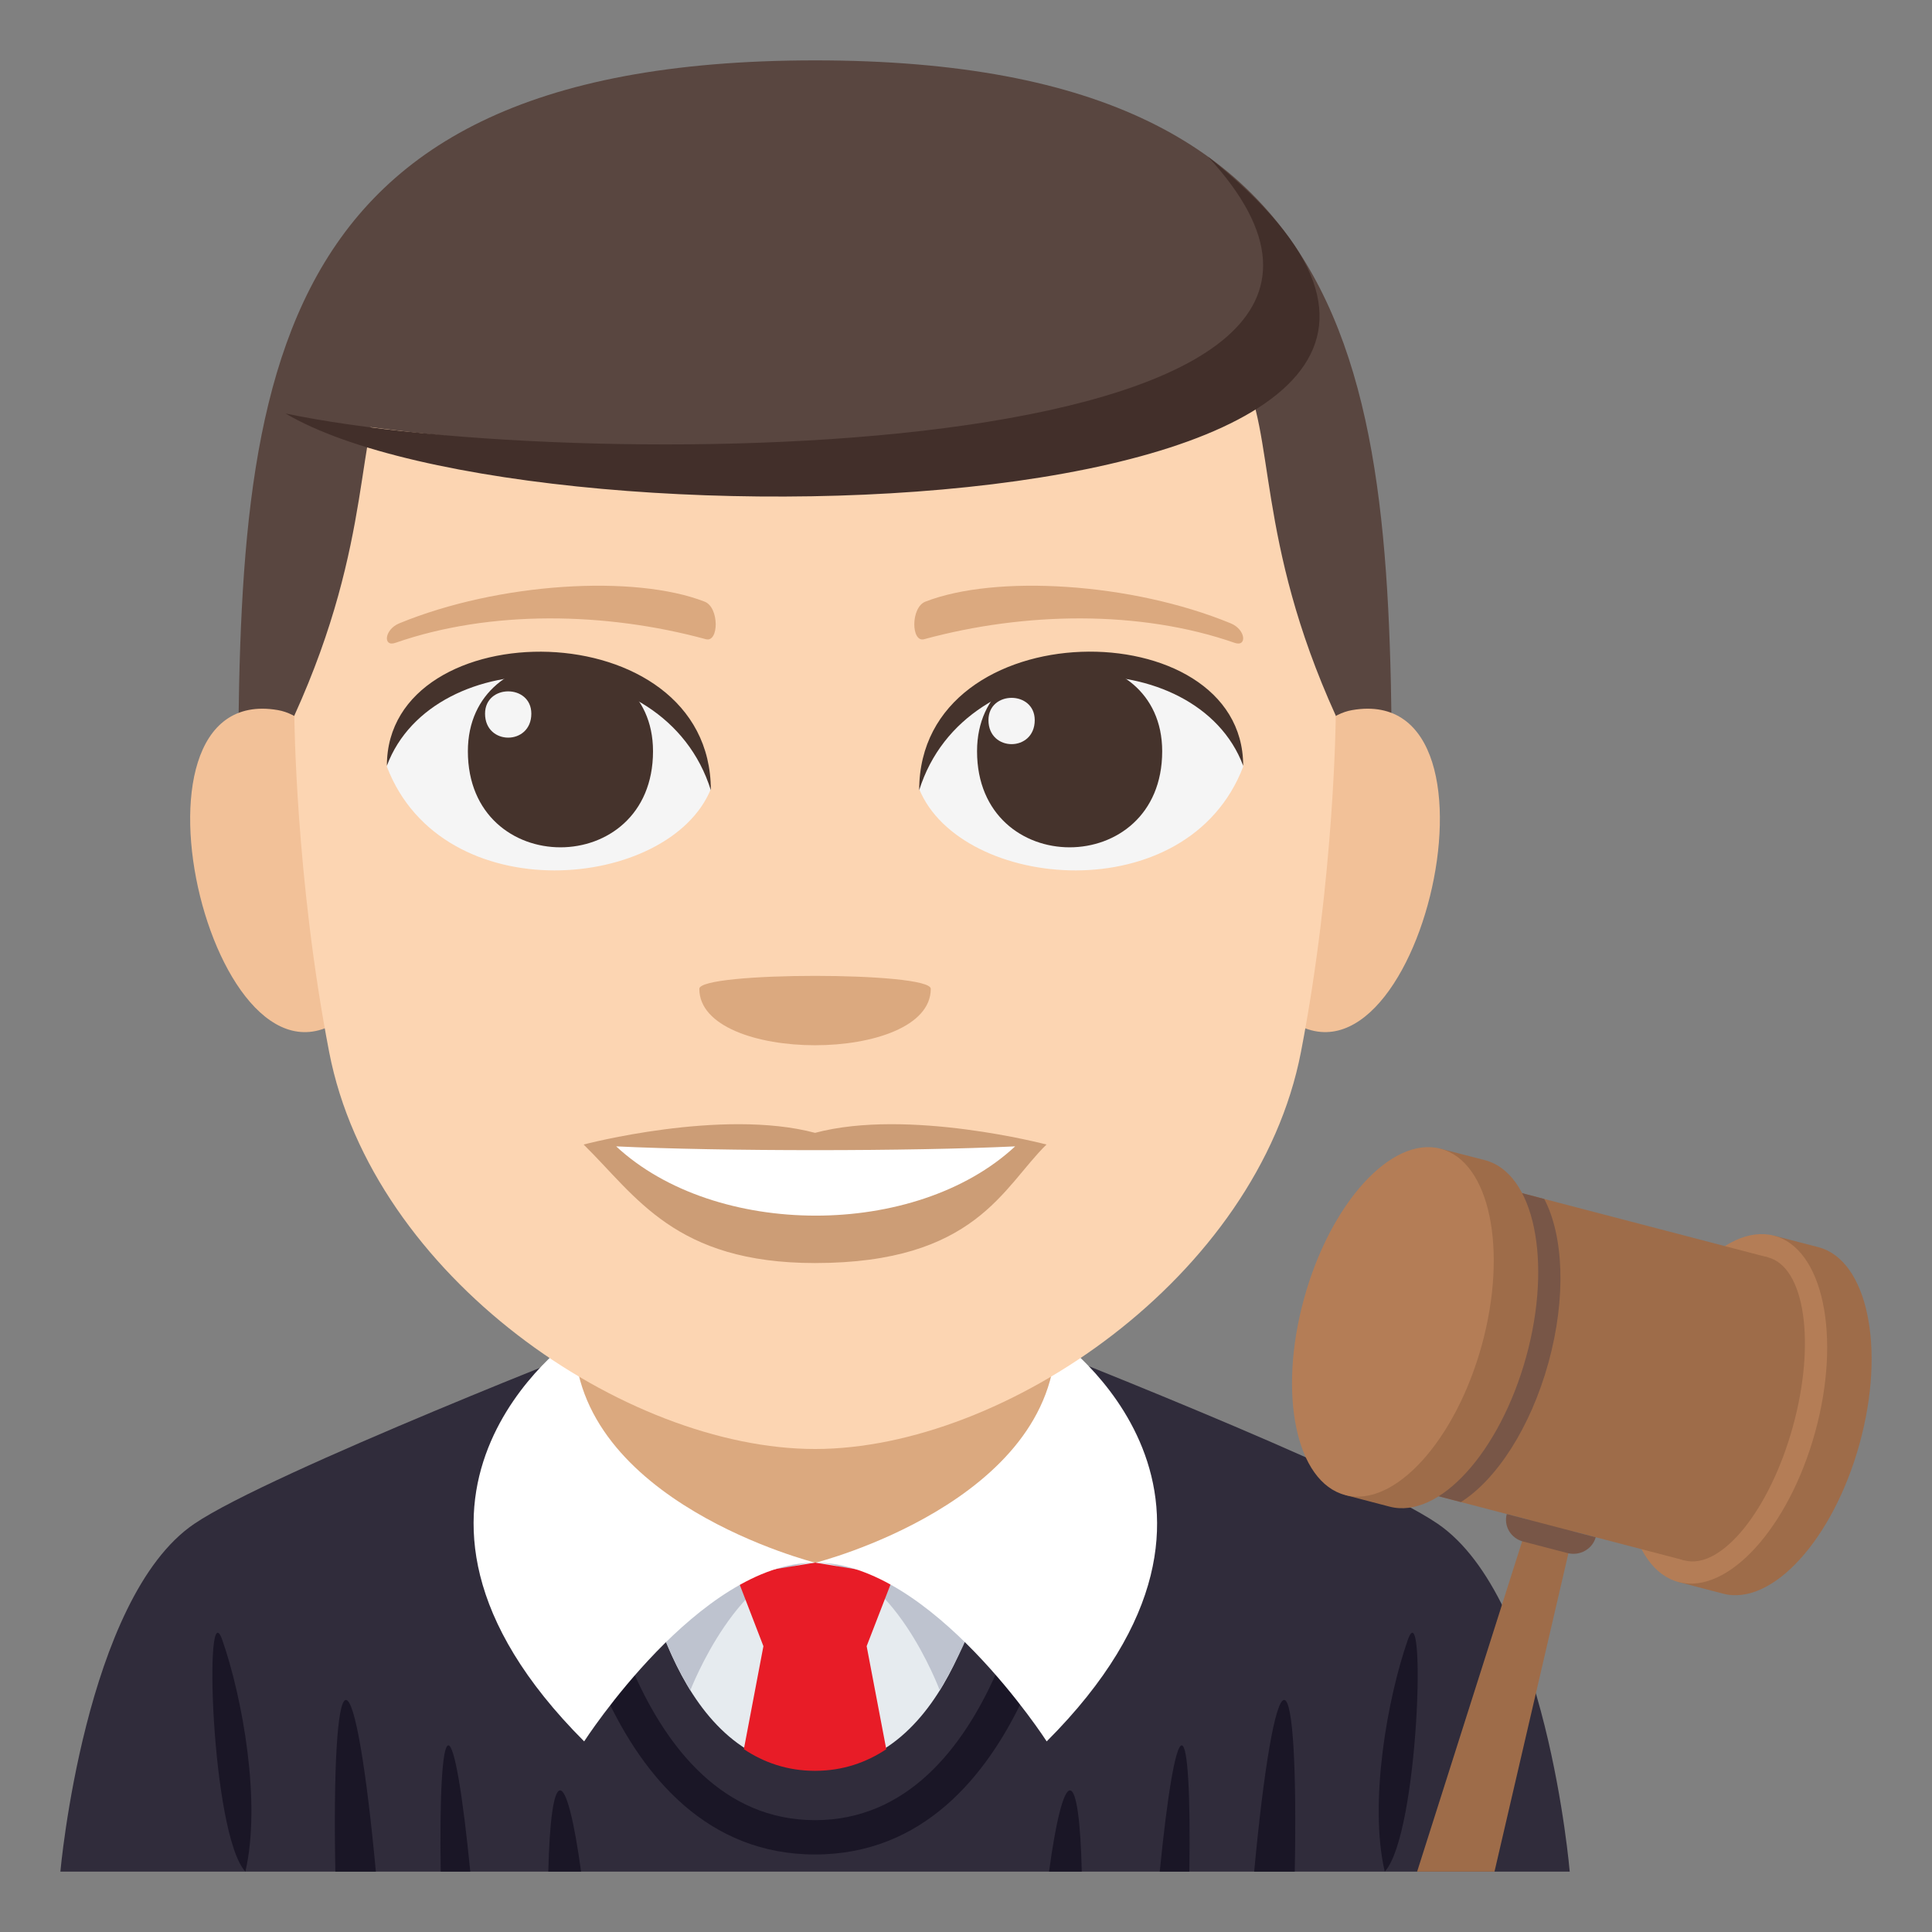 <?xml version="1.0" encoding="utf-8"?>
<!-- Generator: Adobe Illustrator 15.0.0, SVG Export Plug-In . SVG Version: 6.00 Build 0)  -->
<!DOCTYPE svg PUBLIC "-//W3C//DTD SVG 1.1//EN" "http://www.w3.org/Graphics/SVG/1.1/DTD/svg11.dtd">
<svg version="1.1" id="Layer_1" xmlns="http://www.w3.org/2000/svg" xmlns:xlink="http://www.w3.org/1999/xlink" x="0px" y="0px"
	 width="64px" height="64px" viewBox="0 0 64 64" enable-background="new 0 0 64 64" xml:space="preserve">
<rect x="0" y="0" width="64" height="64" fill="#808080" stroke="none"/>
<path fill="#302C3B" d="M6.435,50.479c2.498-1.699,14.014-6.188,14.014-6.188h13.185c0,0,11.504,4.479,13.992,6.186
	C51.239,52.947,51.999,62,51.999,62H2C2,62,2.806,52.939,6.435,50.479"/>
<rect x="18.5" y="38.979" fill="#DBA97F" width="17" height="13.982"/>
<path fill="#1A1626" d="M27,61.432c-7.119,0-8.465-10.297-8.518-10.736l1.127-0.139c0.012,0.098,1.277,9.738,7.391,9.738
	c6.117,0,7.378-9.641,7.39-9.738l1.127,0.139C35.464,51.135,34.118,61.432,27,61.432"/>
<path fill="#E6EBEF" d="M27,51.764h-5.682c0,0,1.031,6.824,5.682,6.824c4.652,0,5.682-6.824,5.682-6.824H27z"/>
<path fill="#BEC3CF" d="M22.869,55.994c0,0,1.625-4.23,4.156-4.23s4.105,4.23,4.105,4.23s1.551-2.525,1.551-4.23H21.318
	C21.318,51.764,21.472,53.66,22.869,55.994"/>
<path fill="#1A1626" d="M46.63,54.338c-0.666,1.91-1.291,5.381-0.758,7.662C47.015,60.744,47.247,52.559,46.63,54.338"/>
<path fill="#1A1626" d="M8.128,62c0.533-2.281-0.094-5.752-0.76-7.662C6.751,52.559,6.986,60.744,8.128,62"/>
<path fill="#1A1626" d="M39.147,57.818c-0.203-0.01-0.479,1.652-0.729,4.182h0.98C39.437,59.488,39.351,57.828,39.147,57.818"/>
<path fill="#1A1626" d="M11.457,56.313c-0.289,0.016-0.412,2.332-0.348,5.688h1.342C12.138,58.619,11.753,56.299,11.457,56.313"/>
<path fill="#1A1626" d="M35.835,62c-0.037-1.635-0.172-2.68-0.387-2.691c-0.217-0.012-0.473,1.037-0.697,2.691H35.835z"/>
<path fill="#1A1626" d="M42.542,56.313c-0.295-0.014-0.682,2.307-0.996,5.688h1.344C42.956,58.645,42.833,56.328,42.542,56.313"/>
<path fill="#1A1626" d="M14.851,57.818c-0.203,0.01-0.289,1.67-0.252,4.182h0.98C15.33,59.471,15.056,57.809,14.851,57.818"/>
<path fill="#1A1626" d="M18.55,59.309c-0.215,0.012-0.348,1.057-0.387,2.691h1.086C19.023,60.346,18.767,59.297,18.55,59.309"/>
<path fill="#E81C27" d="M29.359,57.945l-0.65-3.414l0.906-2.342L27,51.764l-2.613,0.426l0.902,2.342l-0.648,3.412
	c0.658,0.438,1.436,0.717,2.359,0.717C27.925,58.66,28.701,58.381,29.359,57.945z"/>
<path fill="#FFFFFF" d="M19.023,44.291c0,0-7.717,5.34,0.328,13.395c0,0,3.813-5.922,7.648-5.922
	C27,51.764,19.023,49.756,19.023,44.291z"/>
<path fill="#FFFFFF" d="M34.978,44.291c0,5.465-7.953,7.473-7.953,7.473c3.836,0,7.648,5.922,7.648,5.922
	C42.72,49.631,34.978,44.291,34.978,44.291z"/>
<polygon fill="#9E6C49" points="49.507,62 52.134,50.686 50.663,50.303 46.944,62 "/>
<path fill="#9E6C49" d="M60.237,41.314l-1.473-0.381l-0.215,0.773c-1.152,0.764-2.254,2.457-2.836,4.576
	c-0.586,2.127-0.5,4.131,0.105,5.352l-0.213,0.773l1.473,0.385c1.627,0.424,3.65-1.799,4.523-4.969
	C62.476,44.656,61.862,41.74,60.237,41.314"/>
<path fill="#B47D56" d="M60.13,47.439c-0.871,3.17-2.896,5.395-4.523,4.969c-1.625-0.424-2.238-3.336-1.365-6.506
	c0.871-3.168,2.896-5.393,4.523-4.969C60.39,41.357,61.003,44.268,60.13,47.439"/>
<polygon fill="#9E6C49" points="55.804,51.691 45.497,49.002 48.259,38.961 58.567,41.652 "/>
<path fill="#785647" d="M48.243,39.016l-2.732,9.93c0.014,0.021,0.023,0.047,0.033,0.068l2.85,0.744
	c1.176-0.742,2.307-2.463,2.902-4.623c0.594-2.162,0.498-4.203-0.141-5.418l-2.85-0.748C48.284,38.986,48.265,39.004,48.243,39.016"
	/>
<path fill="#9E6C49" d="M49.192,38.432l-1.475-0.379l-0.211,0.773c-1.152,0.762-2.254,2.457-2.84,4.576
	c-0.582,2.125-0.498,4.129,0.109,5.35l-0.213,0.773l1.473,0.385c1.627,0.424,3.65-1.799,4.523-4.969
	C51.431,41.773,50.819,38.857,49.192,38.432"/>
<path fill="#B47D56" d="M49.087,44.557c-0.873,3.17-2.896,5.395-4.523,4.969c-1.627-0.424-2.24-3.336-1.367-6.504
	c0.871-3.17,2.896-5.396,4.523-4.969C49.347,38.477,49.956,41.387,49.087,44.557"/>
<path fill="#9E6C49" d="M59.394,47.248c-0.762,2.773-2.369,4.762-3.59,4.443c-1.219-0.318-1.59-2.824-0.828-5.596
	c0.764-2.773,2.371-4.764,3.592-4.443C59.786,41.969,60.157,44.475,59.394,47.248"/>
<path fill="#785647" d="M52.86,50.924L52.86,50.924c-0.109,0.393-0.529,0.629-0.936,0.523l-1.471-0.383
	c-0.406-0.105-0.648-0.516-0.539-0.91L52.86,50.924z"/>
<path fill="#594640" d="M27,2C7.89,2,7.885,13.498,7.885,27.875h38.227C46.112,13.498,46.107,2,27,2z"/>
<path fill="#F2C198" d="M11.68,33.463c2.071-1.926,0.19-9.488-2.479-9.941C3.498,22.547,7.214,37.623,11.68,33.463z"/>
<path fill="#F2C198" d="M42.317,33.463c-2.07-1.926-0.191-9.488,2.479-9.941C50.499,22.547,46.785,37.621,42.317,33.463z"/>
<path fill="#FCD5B2" d="M27,9.666c-19.964,0-11.92,2.313-17.25,14.039c0,0,0.039,5.379,1.154,11.146C12.343,42.289,20.712,48,27,48
	c6.288,0,14.656-5.711,16.095-13.148c1.116-5.768,1.154-11.146,1.154-11.146C38.919,11.979,46.964,9.666,27,9.666z"/>
<path fill="#F5F5F5" d="M41.182,25.398c-1.847,4.811-9.357,4.104-10.733,0.74C31.494,20.734,40.167,20.271,41.182,25.398z"/>
<path fill="#45332C" d="M32.366,24.887c0,4.242,6.133,4.242,6.133,0C38.499,20.949,32.366,20.949,32.366,24.887z"/>
<path fill="#45332C" d="M41.182,25.365c0-5.166-10.733-5.166-10.733,0.814C31.982,21.275,39.649,21.275,41.182,25.365z"/>
<path fill="#F5F5F5" d="M12.816,25.398c1.847,4.811,9.358,4.104,10.732,0.74C22.503,20.734,13.832,20.271,12.816,25.398z"/>
<path fill="#45332C" d="M21.632,24.887c0,4.242-6.133,4.242-6.133,0C15.5,20.949,21.632,20.949,21.632,24.887z"/>
<path fill="#45332C" d="M12.816,25.365c0-5.164,10.732-5.164,10.732,0.813C22.017,21.275,14.349,21.275,12.816,25.365z"/>
<path fill="#F5F5F5" d="M32.744,23.855c0,1.061,1.533,1.061,1.533,0C34.276,22.871,32.744,22.871,32.744,23.855z"/>
<path fill="#F5F5F5" d="M17.601,23.641c0,1.059-1.533,1.059-1.533,0C16.068,22.656,17.601,22.656,17.601,23.641z"/>
<path fill="#CC9D76" d="M27,37.527c-3.09-0.822-7.667,0.387-7.667,0.387c1.743,1.709,3.021,3.926,7.667,3.926
	c5.322,0,6.226-2.518,7.666-3.926C34.665,37.914,30.083,36.705,27,37.527z"/>
<path fill="#FFFFFF" d="M20.412,37.975c3.281,3.051,9.915,3.068,13.216,0C30.126,38.141,23.935,38.143,20.412,37.975z"/>
<path fill="#DBA97F" d="M40.772,20.65c-3.293-1.357-7.803-1.623-10.119-0.719c-0.488,0.191-0.473,1.361-0.041,1.244
	c3.319-0.904,7.14-0.975,10.284,0.119C41.319,21.443,41.269,20.854,40.772,20.65z"/>
<path fill="#DBA97F" d="M13.224,20.65c3.295-1.357,7.803-1.623,10.119-0.719c0.488,0.191,0.474,1.361,0.041,1.244
	c-3.319-0.904-7.141-0.975-10.283,0.119C12.679,21.443,12.73,20.854,13.224,20.65z"/>
<path fill="#594640" d="M42.263,7.904c7.121,9.766-25.928,7.219-32.803,5.793C9.459,13.697,19.556-0.072,42.263,7.904z"/>
<path fill="#422F2A" d="M9.459,13.697c9.873,2.078,40.059,1.789,30.557-8.506C55.507,17.549,17.82,18.648,9.459,13.697z"/>
<path fill="#DBA97F" d="M30.833,32.756c0,2.492-7.667,2.492-7.667,0C23.166,32.184,30.833,32.184,30.833,32.756z"/>
</svg>
